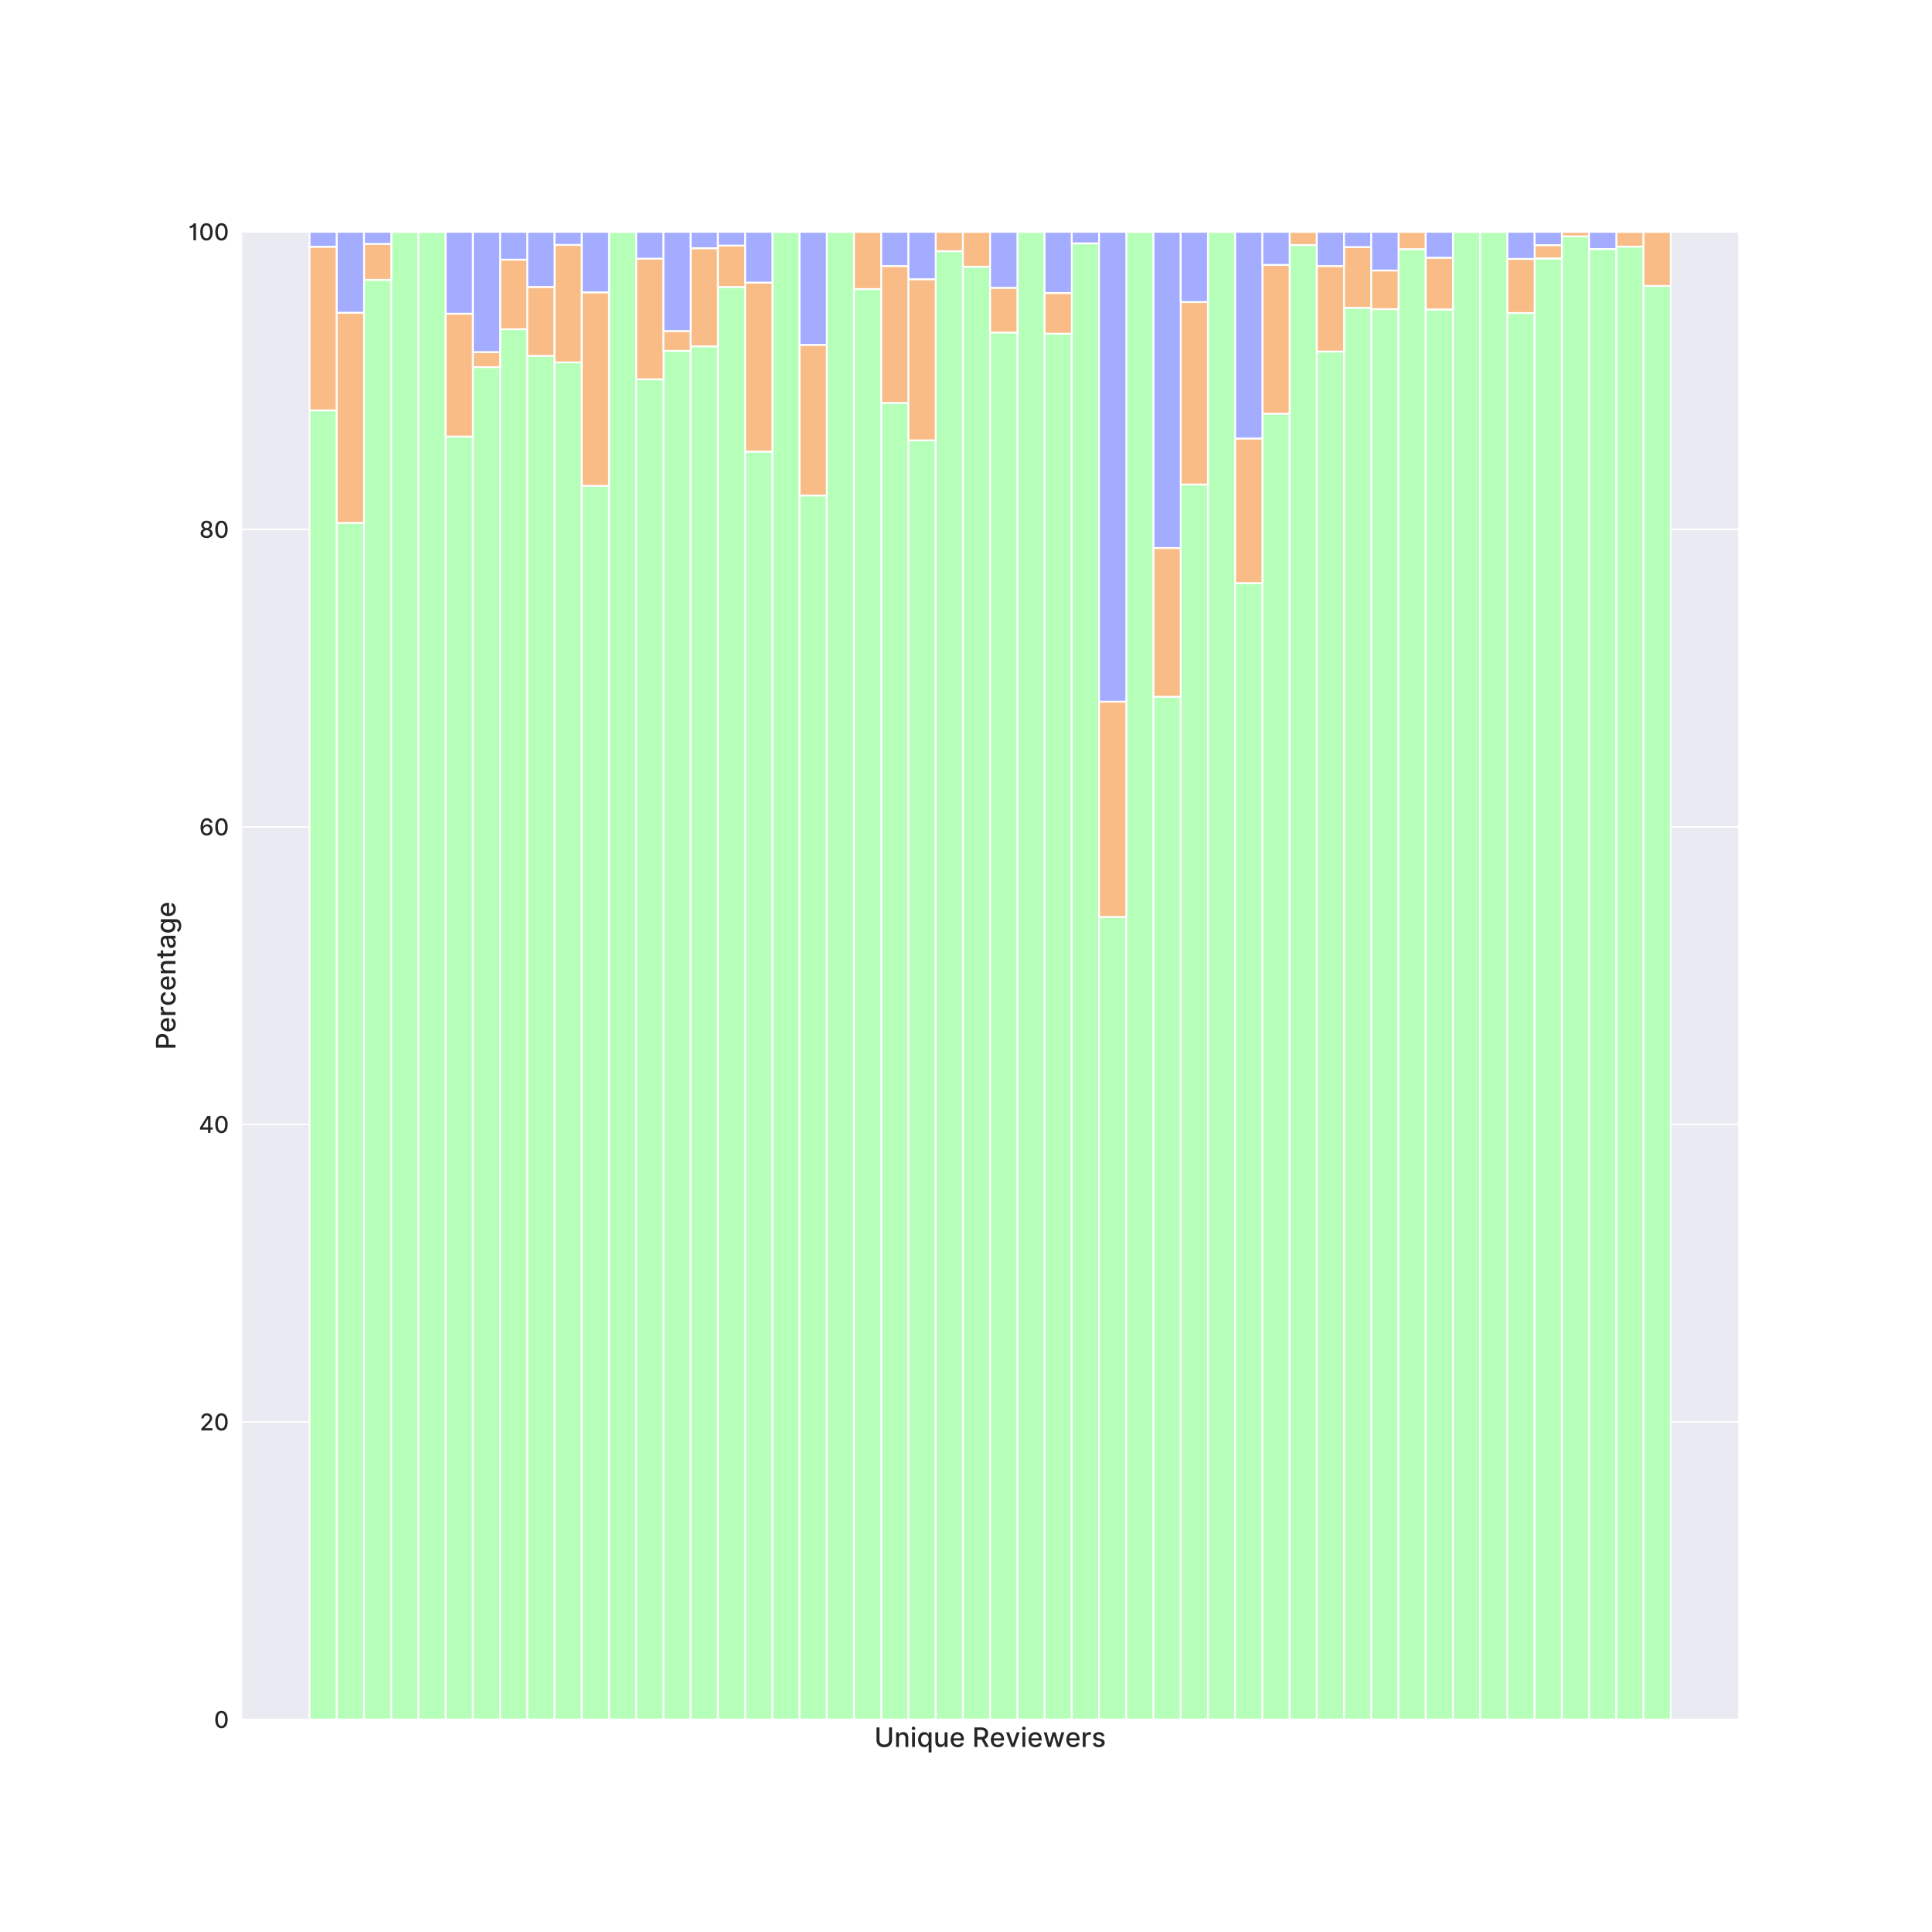 <?xml version="1.0" encoding="utf-8" standalone="no"?>
<!DOCTYPE svg PUBLIC "-//W3C//DTD SVG 1.1//EN"
  "http://www.w3.org/Graphics/SVG/1.1/DTD/svg11.dtd">
<!-- Created with matplotlib (https://matplotlib.org/) -->
<svg height="1080pt" version="1.1" viewBox="0 0 1080 1080" width="1080pt" xmlns="http://www.w3.org/2000/svg" xmlns:xlink="http://www.w3.org/1999/xlink">
 <defs>
  <style type="text/css">
*{stroke-linecap:butt;stroke-linejoin:round;}
  </style>
 </defs>
 <g id="figure_1">
  <g id="patch_1">
   <path d="M 0 1080 
L 1080 1080 
L 1080 0 
L 0 0 
z
" style="fill:#ffffff;"/>
  </g>
  <g id="axes_1">
   <g id="patch_2">
    <path d="M 135 961.2 
L 972 961.2 
L 972 129.6 
L 135 129.6 
z
" style="fill:#eaeaf2;"/>
   </g>
   <g id="matplotlib.axis_1">
    <g id="text_1">
     <!-- Unique Reviewers -->
     <defs>
      <path d="M 54.797 72.734 
L 54.797 24.781 
C 54.797 14.594 46.656 8.875 36.859 8.875 
C 27.125 8.875 18.969 14.594 18.969 24.781 
L 18.969 72.734 
L 7.984 72.734 
L 7.984 24.609 
C 7.984 8.203 20.781 -1.203 36.859 -1.203 
C 52.953 -1.203 65.766 8.203 65.766 24.609 
L 65.766 72.734 
z
" id="Inter-Medium-85"/>
      <path d="M 17.75 32.391 
C 17.75 41.094 23.078 46.062 30.469 46.062 
C 37.672 46.062 42.047 41.328 42.047 33.422 
L 42.047 0 
L 52.672 0 
L 52.672 34.688 
C 52.672 48.188 45.25 55.25 34.094 55.25 
C 25.891 55.25 20.531 51.453 18 45.672 
L 17.328 45.672 
L 17.328 54.547 
L 7.141 54.547 
L 7.141 0 
L 17.75 0 
z
" id="Inter-Medium-110"/>
      <path d="M 7.141 0 
L 17.75 0 
L 17.75 54.547 
L 7.141 54.547 
z
M 12.5 62.969 
C 16.156 62.969 19.219 65.797 19.219 69.281 
C 19.219 72.766 16.156 75.641 12.5 75.641 
C 8.812 75.641 5.797 72.766 5.797 69.281 
C 5.797 65.797 8.812 62.969 12.5 62.969 
z
" id="Inter-Medium-105"/>
      <path d="M 54.578 -20.453 
L 54.578 54.547 
L 44.219 54.547 
L 44.219 45.703 
L 43.328 45.703 
C 41.438 49.078 37.781 55.25 27.672 55.25 
C 14.484 55.25 4.766 44.844 4.766 27.172 
C 4.766 9.516 14.344 -1.062 27.562 -1.062 
C 37.5 -1.062 41.406 5 43.328 8.484 
L 43.969 8.484 
L 43.969 -20.453 
z
M 44.172 27.266 
C 44.172 15.797 39.062 7.984 29.938 7.984 
C 20.453 7.984 15.484 16.328 15.484 27.266 
C 15.484 38.109 20.312 46.234 29.938 46.234 
C 39.203 46.234 44.172 38.672 44.172 27.266 
z
" id="Inter-Medium-113"/>
      <path d="M 41.688 22.625 
C 41.734 13.359 34.844 8.953 28.875 8.953 
C 22.297 8.953 17.75 13.703 17.75 21.125 
L 17.75 54.547 
L 7.141 54.547 
L 7.141 19.844 
C 7.141 6.328 14.562 -0.703 25.031 -0.703 
C 33.234 -0.703 38.812 3.625 41.344 9.453 
L 41.906 9.453 
L 41.906 0 
L 52.344 0 
L 52.344 54.547 
L 41.688 54.547 
z
" id="Inter-Medium-117"/>
      <path d="M 30.641 -1.094 
C 42.547 -1.094 50.953 4.766 53.375 13.641 
L 43.328 15.453 
C 41.406 10.297 36.797 7.672 30.75 7.672 
C 21.656 7.672 15.562 13.562 15.266 24.078 
L 54.047 24.078 
L 54.047 27.844 
C 54.047 47.547 42.266 55.25 29.906 55.25 
C 14.703 55.25 4.688 43.672 4.688 26.922 
C 4.688 9.984 14.562 -1.094 30.641 -1.094 
z
M 15.312 32.031 
C 15.734 39.766 21.344 46.484 29.969 46.484 
C 38.219 46.484 43.609 40.375 43.641 32.031 
z
" id="Inter-Medium-101"/>
      <path id="Inter-Medium-32"/>
      <path d="M 7.984 0 
L 18.969 0 
L 18.969 27.516 
L 33.875 27.516 
C 34.125 27.516 34.344 27.516 34.594 27.516 
L 49.359 0 
L 61.859 0 
L 45.734 29.438 
C 54.656 32.734 59.094 40.156 59.094 49.922 
C 59.094 63.312 50.781 72.734 33.922 72.734 
L 7.984 72.734 
z
M 18.969 36.969 
L 18.969 63.312 
L 32.75 63.312 
C 43.578 63.312 48.047 58.172 48.047 49.922 
C 48.047 41.719 43.578 36.969 32.891 36.969 
z
" id="Inter-Medium-82"/>
      <path d="M 53.797 54.547 
L 42.406 54.547 
L 28.625 12.578 
L 28.062 12.578 
L 14.234 54.547 
L 2.844 54.547 
L 22.656 0 
L 34.016 0 
z
" id="Inter-Medium-118"/>
      <path d="M 18.969 0 
L 29.766 0 
L 40.844 39.375 
L 41.656 39.375 
L 52.734 0 
L 63.562 0 
L 79.578 54.547 
L 68.609 54.547 
L 57.984 14.672 
L 57.453 14.672 
L 46.812 54.547 
L 35.828 54.547 
L 25.109 14.484 
L 24.578 14.484 
L 13.891 54.547 
L 2.906 54.547 
z
" id="Inter-Medium-119"/>
      <path d="M 7.141 0 
L 17.75 0 
L 17.75 33.312 
C 17.75 40.406 23.266 45.562 30.609 45.562 
C 32.672 45.562 34.266 45.141 35.547 44.5 
L 38.953 53.375 
C 37.141 54.578 34.797 55.359 31.812 55.359 
C 25.359 55.359 19.953 51.734 17.969 45.875 
L 17.406 45.875 
L 17.406 54.547 
L 7.141 54.547 
z
" id="Inter-Medium-114"/>
      <path d="M 48.016 41.234 
C 45.812 49.719 39.172 55.25 27.375 55.25 
C 15.062 55.25 6.328 48.75 6.328 39.094 
C 6.328 31.359 11.016 26.203 21.234 23.938 
L 30.469 21.906 
C 35.719 20.734 38.172 18.391 38.172 14.984 
C 38.172 10.766 33.672 7.453 26.703 7.453 
C 20.344 7.453 16.266 10.188 14.984 15.547 
L 4.719 13.984 
C 6.5 4.328 14.531 -1.094 26.781 -1.094 
C 39.953 -1.094 49.078 5.891 49.078 15.766 
C 49.078 23.469 44.172 28.234 34.156 30.547 
L 25.5 32.531 
C 19.5 33.953 16.906 35.969 16.938 39.672 
C 16.906 43.859 21.453 46.844 27.484 46.844 
C 34.094 46.844 37.141 43.188 38.391 39.531 
z
" id="Inter-Medium-115"/>
     </defs>
     <g style="fill:#262626;" transform="translate(488.779 976.546)scale(0.15 -0.15)">
      <use xlink:href="#Inter-Medium-85"/>
      <use x="73.757" xlink:href="#Inter-Medium-110"/>
      <use x="133.487" xlink:href="#Inter-Medium-105"/>
      <use x="158.381" xlink:href="#Inter-Medium-113"/>
      <use x="220.099" xlink:href="#Inter-Medium-117"/>
      <use x="279.545" xlink:href="#Inter-Medium-101"/>
      <use x="338.281" xlink:href="#Inter-Medium-32"/>
      <use x="364.773" xlink:href="#Inter-Medium-82"/>
      <use x="429.261" xlink:href="#Inter-Medium-101"/>
      <use x="487.997" xlink:href="#Inter-Medium-118"/>
      <use x="544.638" xlink:href="#Inter-Medium-105"/>
      <use x="569.531" xlink:href="#Inter-Medium-101"/>
      <use x="628.267" xlink:href="#Inter-Medium-119"/>
      <use x="710.76" xlink:href="#Inter-Medium-101"/>
      <use x="769.496" xlink:href="#Inter-Medium-114"/>
      <use x="809.34" xlink:href="#Inter-Medium-115"/>
     </g>
    </g>
   </g>
   <g id="matplotlib.axis_2">
    <g id="ytick_1">
     <g id="line2d_1">
      <path clip-path="url(#pcdf37d5130)" d="M 135 961.2 
L 972 961.2 
" style="fill:none;stroke:#ffffff;stroke-linecap:round;stroke-width:0.8;"/>
     </g>
     <g id="text_2">
      <!-- 0 -->
      <defs>
       <path d="M 32.312 -1.203 
C 49.109 -1.203 58.953 12.5 58.953 36.328 
C 58.953 59.984 48.969 73.719 32.312 73.719 
C 15.625 73.719 5.688 60.016 5.641 36.328 
C 5.641 12.531 15.484 -1.172 32.312 -1.203 
z
M 32.312 8.281 
C 22.484 8.281 16.547 18.141 16.547 36.328 
C 16.578 54.438 22.516 64.422 32.312 64.422 
C 42.078 64.422 48.047 54.438 48.047 36.328 
C 48.047 18.141 42.125 8.281 32.312 8.281 
z
" id="Inter-Medium-48"/>
      </defs>
      <g style="fill:#262626;" transform="translate(119.603 965.928)scale(0.13 -0.13)">
       <use xlink:href="#Inter-Medium-48"/>
      </g>
     </g>
    </g>
    <g id="ytick_2">
     <g id="line2d_2">
      <path clip-path="url(#pcdf37d5130)" d="M 135 794.88 
L 972 794.88 
" style="fill:none;stroke:#ffffff;stroke-linecap:round;stroke-width:0.8;"/>
     </g>
     <g id="text_3">
      <!-- 20 -->
      <defs>
       <path d="M 7 0 
L 54.859 0 
L 54.859 9.406 
L 22.125 9.406 
L 22.125 9.938 
L 36.578 25.078 
C 49.891 38.531 53.688 44.953 53.688 53.094 
C 53.688 64.766 44.172 73.719 30.469 73.719 
C 16.875 73.719 6.922 64.922 6.922 51.641 
L 17.406 51.641 
C 17.359 59.453 22.406 64.562 30.25 64.562 
C 37.641 64.562 43.25 60.016 43.25 52.766 
C 43.25 46.344 39.422 41.719 31.609 33.453 
L 7 7.953 
z
" id="Inter-Medium-50"/>
      </defs>
      <g style="fill:#262626;" transform="translate(111.63 799.608)scale(0.13 -0.13)">
       <use xlink:href="#Inter-Medium-50"/>
       <use x="61.328" xlink:href="#Inter-Medium-48"/>
      </g>
     </g>
    </g>
    <g id="ytick_3">
     <g id="line2d_3">
      <path clip-path="url(#pcdf37d5130)" d="M 135 628.56 
L 972 628.56 
" style="fill:none;stroke:#ffffff;stroke-linecap:round;stroke-width:0.8;"/>
     </g>
     <g id="text_4">
      <!-- 40 -->
      <defs>
       <path d="M 5.469 14.203 
L 39.953 14.203 
L 39.953 0 
L 50.422 0 
L 50.422 14.203 
L 60.047 14.203 
L 60.047 23.516 
L 50.422 23.516 
L 50.422 72.734 
L 36.891 72.734 
L 5.469 23.078 
z
M 40.016 23.516 
L 16.969 23.516 
L 16.969 24.078 
L 39.453 59.656 
L 40.016 59.656 
z
" id="Inter-Medium-52"/>
      </defs>
      <g style="fill:#262626;" transform="translate(111.1 633.288)scale(0.13 -0.13)">
       <use xlink:href="#Inter-Medium-52"/>
       <use x="65.412" xlink:href="#Inter-Medium-48"/>
      </g>
     </g>
    </g>
    <g id="ytick_4">
     <g id="line2d_4">
      <path clip-path="url(#pcdf37d5130)" d="M 135 462.24 
L 972 462.24 
" style="fill:none;stroke:#ffffff;stroke-linecap:round;stroke-width:0.8;"/>
     </g>
     <g id="text_5">
      <!-- 60 -->
      <defs>
       <path d="M 32.391 -1 
C 47.594 -1.141 57.672 9.797 57.641 23.75 
C 57.672 37.672 47.547 47.656 34.938 47.656 
C 27.281 47.656 20.641 43.969 16.906 37.812 
L 16.375 37.812 
C 16.406 54.516 22.656 64.281 33.312 64.281 
C 40.312 64.281 44.703 60.047 46.203 53.828 
L 57.031 53.828 
C 55.359 65.516 46.312 73.906 33.312 73.906 
C 16.406 73.906 5.859 59.375 5.859 33.906 
C 5.859 7.141 19.469 -0.891 32.391 -1 
z
M 32.359 8.234 
C 23.906 8.234 17.719 15.344 17.719 23.516 
C 17.75 31.641 24.219 38.75 32.594 38.75 
C 40.906 38.75 47.016 32.031 46.984 23.609 
C 47.016 15.016 40.656 8.234 32.359 8.234 
z
" id="Inter-Medium-54"/>
      </defs>
      <g style="fill:#262626;" transform="translate(111.34 466.968)scale(0.13 -0.13)">
       <use xlink:href="#Inter-Medium-54"/>
       <use x="63.565" xlink:href="#Inter-Medium-48"/>
      </g>
     </g>
    </g>
    <g id="ytick_5">
     <g id="line2d_5">
      <path clip-path="url(#pcdf37d5130)" d="M 135 295.92 
L 972 295.92 
" style="fill:none;stroke:#ffffff;stroke-linecap:round;stroke-width:0.8;"/>
     </g>
     <g id="text_6">
      <!-- 80 -->
      <defs>
       <path d="M 31.578 -1 
C 46.703 -1 57.391 7.594 57.453 19.391 
C 57.391 28.547 50.953 36.25 42.828 37.719 
L 42.828 38.141 
C 49.891 39.844 54.688 46.484 54.766 54.328 
C 54.688 65.453 44.891 73.719 31.578 73.719 
C 18.109 73.719 8.312 65.453 8.375 54.328 
C 8.312 46.516 13.109 39.844 20.312 38.141 
L 20.312 37.719 
C 12.047 36.25 5.609 28.547 5.688 19.391 
C 5.609 7.594 16.297 -1 31.578 -1 
z
M 31.578 7.984 
C 22.484 7.984 16.734 12.812 16.797 20.094 
C 16.734 27.656 22.984 33.062 31.578 33.062 
C 40.016 33.062 46.266 27.656 46.344 20.094 
C 46.266 12.812 40.562 7.984 31.578 7.984 
z
M 31.578 41.828 
C 24.219 41.828 19 46.484 19.078 53.406 
C 19 60.234 24.047 64.734 31.578 64.734 
C 38.953 64.734 44 60.234 44.078 53.406 
C 44 46.484 38.812 41.828 31.578 41.828 
z
" id="Inter-Medium-56"/>
      </defs>
      <g style="fill:#262626;" transform="translate(111.395 300.648)scale(0.13 -0.13)">
       <use xlink:href="#Inter-Medium-56"/>
       <use x="63.139" xlink:href="#Inter-Medium-48"/>
      </g>
     </g>
    </g>
    <g id="ytick_6">
     <g id="line2d_6">
      <path clip-path="url(#pcdf37d5130)" d="M 135 129.6 
L 972 129.6 
" style="fill:none;stroke:#ffffff;stroke-linecap:round;stroke-width:0.8;"/>
     </g>
     <g id="text_7">
      <!-- 100 -->
      <defs>
       <path d="M 32.562 72.734 
L 22.344 72.734 
C 21.953 70.734 16.406 61.547 5.797 61.547 
L 5.797 52.516 
C 14.031 52.516 19.75 55.781 20.953 57.922 
L 21.562 57.922 
L 21.562 0 
L 32.562 0 
z
" id="Inter-Medium-49"/>
      </defs>
      <g style="fill:#262626;" transform="translate(105.323 134.328)scale(0.13 -0.13)">
       <use xlink:href="#Inter-Medium-49"/>
       <use x="45.241" xlink:href="#Inter-Medium-48"/>
       <use x="109.837" xlink:href="#Inter-Medium-48"/>
      </g>
     </g>
    </g>
    <g id="text_8">
     <!-- Percentage -->
     <defs>
      <path d="M 7.984 0 
L 18.969 0 
L 18.969 25.562 
L 33.875 25.562 
C 50.75 25.562 59.094 35.766 59.094 49.188 
C 59.094 62.578 50.812 72.734 33.922 72.734 
L 7.984 72.734 
z
M 18.969 34.875 
L 18.969 63.312 
L 32.75 63.312 
C 43.609 63.312 48.047 57.422 48.047 49.188 
C 48.047 40.938 43.609 34.875 32.891 34.875 
z
" id="Inter-Medium-80"/>
      <path d="M 30.109 -1.094 
C 43 -1.094 51.344 6.641 52.516 17.266 
L 42.188 17.266 
C 40.844 11.359 36.266 7.891 30.188 7.891 
C 21.203 7.891 15.406 15.375 15.406 27.266 
C 15.406 38.953 21.312 46.312 30.188 46.312 
C 36.938 46.312 41.047 42.047 42.188 36.938 
L 52.516 36.938 
C 51.391 47.938 42.406 55.25 30.016 55.25 
C 14.625 55.25 4.688 43.672 4.688 27.031 
C 4.688 10.578 14.281 -1.094 30.109 -1.094 
z
" id="Inter-Medium-99"/>
      <path d="M 32.594 54.547 
L 21.422 54.547 
L 21.422 67.609 
L 10.797 67.609 
L 10.797 54.547 
L 2.812 54.547 
L 2.812 46.016 
L 10.797 46.016 
L 10.797 13.812 
C 10.766 3.906 18.328 -0.891 26.703 -0.703 
C 30.078 -0.672 32.359 -0.031 33.594 0.422 
L 31.672 9.203 
C 30.969 9.062 29.656 8.734 27.953 8.734 
C 24.5 8.734 21.422 9.875 21.422 16.016 
L 21.422 46.016 
L 32.594 46.016 
z
" id="Inter-Medium-116"/>
      <path d="M 23.016 -1.203 
C 32.031 -1.203 37.109 3.375 39.141 7.453 
L 39.562 7.453 
L 39.562 0 
L 49.938 0 
L 49.938 36.219 
C 49.938 52.094 37.438 55.25 28.766 55.25 
C 18.891 55.25 9.797 51.281 6.25 41.328 
L 16.234 39.062 
C 17.797 42.938 21.766 46.656 28.906 46.656 
C 35.766 46.656 39.281 43.078 39.281 36.891 
L 39.281 36.641 
C 39.281 32.781 35.297 32.844 25.5 31.719 
C 15.172 30.5 4.578 27.812 4.578 15.406 
C 4.578 4.688 12.641 -1.203 23.016 -1.203 
z
M 25.328 7.312 
C 19.312 7.312 14.984 10.016 14.984 15.266 
C 14.984 20.953 20.031 22.969 26.172 23.797 
C 29.625 24.25 37.781 25.172 39.312 26.703 
L 39.312 19.672 
C 39.312 13.203 34.156 7.312 25.328 7.312 
z
" id="Inter-Medium-97"/>
      <path d="M 30.016 -21.484 
C 43.891 -21.484 54.625 -15.125 54.625 -1.203 
L 54.625 54.547 
L 44.219 54.547 
L 44.219 45.703 
L 43.438 45.703 
C 41.547 49.078 37.781 55.25 27.625 55.25 
C 14.453 55.25 4.766 44.844 4.766 27.484 
C 4.766 10.078 14.672 0.812 27.562 0.812 
C 37.578 0.812 41.438 6.469 43.359 9.938 
L 44.031 9.938 
L 44.031 -0.781 
C 44.031 -9.203 38.172 -12.922 30.109 -12.922 
C 21.266 -12.922 17.828 -8.484 15.953 -5.469 
L 6.812 -9.234 
C 9.703 -15.797 16.969 -21.484 30.016 -21.484 
z
M 29.906 9.625 
C 20.422 9.625 15.484 16.906 15.484 27.625 
C 15.484 38.109 20.312 46.234 29.906 46.234 
C 39.172 46.234 44.141 38.672 44.141 27.625 
C 44.141 16.375 39.062 9.625 29.906 9.625 
z
" id="Inter-Medium-103"/>
     </defs>
     <g style="fill:#262626;" transform="translate(98.1 586.823)rotate(-90)scale(0.15 -0.15)">
      <use xlink:href="#Inter-Medium-80"/>
      <use x="63.92" xlink:href="#Inter-Medium-101"/>
      <use x="122.656" xlink:href="#Inter-Medium-114"/>
      <use x="162.5" xlink:href="#Inter-Medium-99"/>
      <use x="219.283" xlink:href="#Inter-Medium-101"/>
      <use x="278.019" xlink:href="#Inter-Medium-110"/>
      <use x="337.749" xlink:href="#Inter-Medium-116"/>
      <use x="374.929" xlink:href="#Inter-Medium-97"/>
      <use x="431.854" xlink:href="#Inter-Medium-103"/>
      <use x="493.573" xlink:href="#Inter-Medium-101"/>
     </g>
    </g>
   </g>
   <g id="patch_3">
    <path clip-path="url(#pcdf37d5130)" d="M 173.045 961.2 
L 188.264 961.2 
L 188.264 229.392 
L 173.045 229.392 
z
" style="fill:#b5ffb9;stroke:#ffffff;stroke-linejoin:miter;"/>
   </g>
   <g id="patch_4">
    <path clip-path="url(#pcdf37d5130)" d="M 188.264 961.2 
L 203.482 961.2 
L 203.482 292.304 
L 188.264 292.304 
z
" style="fill:#b5ffb9;stroke:#ffffff;stroke-linejoin:miter;"/>
   </g>
   <g id="patch_5">
    <path clip-path="url(#pcdf37d5130)" d="M 203.482 961.2 
L 218.7 961.2 
L 218.7 156.426 
L 203.482 156.426 
z
" style="fill:#b5ffb9;stroke:#ffffff;stroke-linejoin:miter;"/>
   </g>
   <g id="patch_6">
    <path clip-path="url(#pcdf37d5130)" d="M 218.7 961.2 
L 233.918 961.2 
L 233.918 129.6 
L 218.7 129.6 
z
" style="fill:#b5ffb9;stroke:#ffffff;stroke-linejoin:miter;"/>
   </g>
   <g id="patch_7">
    <path clip-path="url(#pcdf37d5130)" d="M 233.918 961.2 
L 249.136 961.2 
L 249.136 129.6 
L 233.918 129.6 
z
" style="fill:#b5ffb9;stroke:#ffffff;stroke-linejoin:miter;"/>
   </g>
   <g id="patch_8">
    <path clip-path="url(#pcdf37d5130)" d="M 249.136 961.2 
L 264.355 961.2 
L 264.355 244.04 
L 249.136 244.04 
z
" style="fill:#b5ffb9;stroke:#ffffff;stroke-linejoin:miter;"/>
   </g>
   <g id="patch_9">
    <path clip-path="url(#pcdf37d5130)" d="M 264.355 961.2 
L 279.573 961.2 
L 279.573 205.2 
L 264.355 205.2 
z
" style="fill:#b5ffb9;stroke:#ffffff;stroke-linejoin:miter;"/>
   </g>
   <g id="patch_10">
    <path clip-path="url(#pcdf37d5130)" d="M 279.573 961.2 
L 294.791 961.2 
L 294.791 184.004 
L 279.573 184.004 
z
" style="fill:#b5ffb9;stroke:#ffffff;stroke-linejoin:miter;"/>
   </g>
   <g id="patch_11">
    <path clip-path="url(#pcdf37d5130)" d="M 294.791 961.2 
L 310.009 961.2 
L 310.009 198.9 
L 294.791 198.9 
z
" style="fill:#b5ffb9;stroke:#ffffff;stroke-linejoin:miter;"/>
   </g>
   <g id="patch_12">
    <path clip-path="url(#pcdf37d5130)" d="M 310.009 961.2 
L 325.227 961.2 
L 325.227 202.547 
L 310.009 202.547 
z
" style="fill:#b5ffb9;stroke:#ffffff;stroke-linejoin:miter;"/>
   </g>
   <g id="patch_13">
    <path clip-path="url(#pcdf37d5130)" d="M 325.227 961.2 
L 340.445 961.2 
L 340.445 271.58 
L 325.227 271.58 
z
" style="fill:#b5ffb9;stroke:#ffffff;stroke-linejoin:miter;"/>
   </g>
   <g id="patch_14">
    <path clip-path="url(#pcdf37d5130)" d="M 340.445 961.2 
L 355.664 961.2 
L 355.664 129.6 
L 340.445 129.6 
z
" style="fill:#b5ffb9;stroke:#ffffff;stroke-linejoin:miter;"/>
   </g>
   <g id="patch_15">
    <path clip-path="url(#pcdf37d5130)" d="M 355.664 961.2 
L 370.882 961.2 
L 370.882 212.011 
L 355.664 212.011 
z
" style="fill:#b5ffb9;stroke:#ffffff;stroke-linejoin:miter;"/>
   </g>
   <g id="patch_16">
    <path clip-path="url(#pcdf37d5130)" d="M 370.882 961.2 
L 386.1 961.2 
L 386.1 196.128 
L 370.882 196.128 
z
" style="fill:#b5ffb9;stroke:#ffffff;stroke-linejoin:miter;"/>
   </g>
   <g id="patch_17">
    <path clip-path="url(#pcdf37d5130)" d="M 386.1 961.2 
L 401.318 961.2 
L 401.318 193.569 
L 386.1 193.569 
z
" style="fill:#b5ffb9;stroke:#ffffff;stroke-linejoin:miter;"/>
   </g>
   <g id="patch_18">
    <path clip-path="url(#pcdf37d5130)" d="M 401.318 961.2 
L 416.536 961.2 
L 416.536 160.4 
L 401.318 160.4 
z
" style="fill:#b5ffb9;stroke:#ffffff;stroke-linejoin:miter;"/>
   </g>
   <g id="patch_19">
    <path clip-path="url(#pcdf37d5130)" d="M 416.536 961.2 
L 431.755 961.2 
L 431.755 252.45 
L 416.536 252.45 
z
" style="fill:#b5ffb9;stroke:#ffffff;stroke-linejoin:miter;"/>
   </g>
   <g id="patch_20">
    <path clip-path="url(#pcdf37d5130)" d="M 431.755 961.2 
L 446.973 961.2 
L 446.973 129.6 
L 431.755 129.6 
z
" style="fill:#b5ffb9;stroke:#ffffff;stroke-linejoin:miter;"/>
   </g>
   <g id="patch_21">
    <path clip-path="url(#pcdf37d5130)" d="M 446.973 961.2 
L 462.191 961.2 
L 462.191 276.972 
L 446.973 276.972 
z
" style="fill:#b5ffb9;stroke:#ffffff;stroke-linejoin:miter;"/>
   </g>
   <g id="patch_22">
    <path clip-path="url(#pcdf37d5130)" d="M 462.191 961.2 
L 477.409 961.2 
L 477.409 129.6 
L 462.191 129.6 
z
" style="fill:#b5ffb9;stroke:#ffffff;stroke-linejoin:miter;"/>
   </g>
   <g id="patch_23">
    <path clip-path="url(#pcdf37d5130)" d="M 477.409 961.2 
L 492.627 961.2 
L 492.627 161.585 
L 477.409 161.585 
z
" style="fill:#b5ffb9;stroke:#ffffff;stroke-linejoin:miter;"/>
   </g>
   <g id="patch_24">
    <path clip-path="url(#pcdf37d5130)" d="M 492.627 961.2 
L 507.845 961.2 
L 507.845 225.186 
L 492.627 225.186 
z
" style="fill:#b5ffb9;stroke:#ffffff;stroke-linejoin:miter;"/>
   </g>
   <g id="patch_25">
    <path clip-path="url(#pcdf37d5130)" d="M 507.845 961.2 
L 523.064 961.2 
L 523.064 246.13 
L 507.845 246.13 
z
" style="fill:#b5ffb9;stroke:#ffffff;stroke-linejoin:miter;"/>
   </g>
   <g id="patch_26">
    <path clip-path="url(#pcdf37d5130)" d="M 523.064 961.2 
L 538.282 961.2 
L 538.282 140.4 
L 523.064 140.4 
z
" style="fill:#b5ffb9;stroke:#ffffff;stroke-linejoin:miter;"/>
   </g>
   <g id="patch_27">
    <path clip-path="url(#pcdf37d5130)" d="M 538.282 961.2 
L 553.5 961.2 
L 553.5 149.091 
L 538.282 149.091 
z
" style="fill:#b5ffb9;stroke:#ffffff;stroke-linejoin:miter;"/>
   </g>
   <g id="patch_28">
    <path clip-path="url(#pcdf37d5130)" d="M 553.5 961.2 
L 568.718 961.2 
L 568.718 185.874 
L 553.5 185.874 
z
" style="fill:#b5ffb9;stroke:#ffffff;stroke-linejoin:miter;"/>
   </g>
   <g id="patch_29">
    <path clip-path="url(#pcdf37d5130)" d="M 568.718 961.2 
L 583.936 961.2 
L 583.936 129.6 
L 568.718 129.6 
z
" style="fill:#b5ffb9;stroke:#ffffff;stroke-linejoin:miter;"/>
   </g>
   <g id="patch_30">
    <path clip-path="url(#pcdf37d5130)" d="M 583.936 961.2 
L 599.155 961.2 
L 599.155 186.559 
L 583.936 186.559 
z
" style="fill:#b5ffb9;stroke:#ffffff;stroke-linejoin:miter;"/>
   </g>
   <g id="patch_31">
    <path clip-path="url(#pcdf37d5130)" d="M 599.155 961.2 
L 614.373 961.2 
L 614.373 136.047 
L 599.155 136.047 
z
" style="fill:#b5ffb9;stroke:#ffffff;stroke-linejoin:miter;"/>
   </g>
   <g id="patch_32">
    <path clip-path="url(#pcdf37d5130)" d="M 614.373 961.2 
L 629.591 961.2 
L 629.591 512.574 
L 614.373 512.574 
z
" style="fill:#b5ffb9;stroke:#ffffff;stroke-linejoin:miter;"/>
   </g>
   <g id="patch_33">
    <path clip-path="url(#pcdf37d5130)" d="M 629.591 961.2 
L 644.809 961.2 
L 644.809 129.6 
L 629.591 129.6 
z
" style="fill:#b5ffb9;stroke:#ffffff;stroke-linejoin:miter;"/>
   </g>
   <g id="patch_34">
    <path clip-path="url(#pcdf37d5130)" d="M 644.809 961.2 
L 660.027 961.2 
L 660.027 389.475 
L 644.809 389.475 
z
" style="fill:#b5ffb9;stroke:#ffffff;stroke-linejoin:miter;"/>
   </g>
   <g id="patch_35">
    <path clip-path="url(#pcdf37d5130)" d="M 660.027 961.2 
L 675.245 961.2 
L 675.245 270.815 
L 660.027 270.815 
z
" style="fill:#b5ffb9;stroke:#ffffff;stroke-linejoin:miter;"/>
   </g>
   <g id="patch_36">
    <path clip-path="url(#pcdf37d5130)" d="M 675.245 961.2 
L 690.464 961.2 
L 690.464 129.6 
L 675.245 129.6 
z
" style="fill:#b5ffb9;stroke:#ffffff;stroke-linejoin:miter;"/>
   </g>
   <g id="patch_37">
    <path clip-path="url(#pcdf37d5130)" d="M 690.464 961.2 
L 705.682 961.2 
L 705.682 325.95 
L 690.464 325.95 
z
" style="fill:#b5ffb9;stroke:#ffffff;stroke-linejoin:miter;"/>
   </g>
   <g id="patch_38">
    <path clip-path="url(#pcdf37d5130)" d="M 705.682 961.2 
L 720.9 961.2 
L 720.9 231.24 
L 705.682 231.24 
z
" style="fill:#b5ffb9;stroke:#ffffff;stroke-linejoin:miter;"/>
   </g>
   <g id="patch_39">
    <path clip-path="url(#pcdf37d5130)" d="M 720.9 961.2 
L 736.118 961.2 
L 736.118 136.959 
L 720.9 136.959 
z
" style="fill:#b5ffb9;stroke:#ffffff;stroke-linejoin:miter;"/>
   </g>
   <g id="patch_40">
    <path clip-path="url(#pcdf37d5130)" d="M 736.118 961.2 
L 751.336 961.2 
L 751.336 196.51 
L 736.118 196.51 
z
" style="fill:#b5ffb9;stroke:#ffffff;stroke-linejoin:miter;"/>
   </g>
   <g id="patch_41">
    <path clip-path="url(#pcdf37d5130)" d="M 751.336 961.2 
L 766.555 961.2 
L 766.555 172.029 
L 751.336 172.029 
z
" style="fill:#b5ffb9;stroke:#ffffff;stroke-linejoin:miter;"/>
   </g>
   <g id="patch_42">
    <path clip-path="url(#pcdf37d5130)" d="M 766.555 961.2 
L 781.773 961.2 
L 781.773 172.8 
L 766.555 172.8 
z
" style="fill:#b5ffb9;stroke:#ffffff;stroke-linejoin:miter;"/>
   </g>
   <g id="patch_43">
    <path clip-path="url(#pcdf37d5130)" d="M 781.773 961.2 
L 796.991 961.2 
L 796.991 139.27 
L 781.773 139.27 
z
" style="fill:#b5ffb9;stroke:#ffffff;stroke-linejoin:miter;"/>
   </g>
   <g id="patch_44">
    <path clip-path="url(#pcdf37d5130)" d="M 796.991 961.2 
L 812.209 961.2 
L 812.209 172.988 
L 796.991 172.988 
z
" style="fill:#b5ffb9;stroke:#ffffff;stroke-linejoin:miter;"/>
   </g>
   <g id="patch_45">
    <path clip-path="url(#pcdf37d5130)" d="M 812.209 961.2 
L 827.427 961.2 
L 827.427 129.6 
L 812.209 129.6 
z
" style="fill:#b5ffb9;stroke:#ffffff;stroke-linejoin:miter;"/>
   </g>
   <g id="patch_46">
    <path clip-path="url(#pcdf37d5130)" d="M 827.427 961.2 
L 842.645 961.2 
L 842.645 129.6 
L 827.427 129.6 
z
" style="fill:#b5ffb9;stroke:#ffffff;stroke-linejoin:miter;"/>
   </g>
   <g id="patch_47">
    <path clip-path="url(#pcdf37d5130)" d="M 842.645 961.2 
L 857.864 961.2 
L 857.864 174.96 
L 842.645 174.96 
z
" style="fill:#b5ffb9;stroke:#ffffff;stroke-linejoin:miter;"/>
   </g>
   <g id="patch_48">
    <path clip-path="url(#pcdf37d5130)" d="M 857.864 961.2 
L 873.082 961.2 
L 873.082 144.45 
L 857.864 144.45 
z
" style="fill:#b5ffb9;stroke:#ffffff;stroke-linejoin:miter;"/>
   </g>
   <g id="patch_49">
    <path clip-path="url(#pcdf37d5130)" d="M 873.082 961.2 
L 888.3 961.2 
L 888.3 132.112 
L 873.082 132.112 
z
" style="fill:#b5ffb9;stroke:#ffffff;stroke-linejoin:miter;"/>
   </g>
   <g id="patch_50">
    <path clip-path="url(#pcdf37d5130)" d="M 888.3 961.2 
L 903.518 961.2 
L 903.518 139.159 
L 888.3 139.159 
z
" style="fill:#b5ffb9;stroke:#ffffff;stroke-linejoin:miter;"/>
   </g>
   <g id="patch_51">
    <path clip-path="url(#pcdf37d5130)" d="M 903.518 961.2 
L 918.736 961.2 
L 918.736 137.834 
L 903.518 137.834 
z
" style="fill:#b5ffb9;stroke:#ffffff;stroke-linejoin:miter;"/>
   </g>
   <g id="patch_52">
    <path clip-path="url(#pcdf37d5130)" d="M 918.736 961.2 
L 933.955 961.2 
L 933.955 159.84 
L 918.736 159.84 
z
" style="fill:#b5ffb9;stroke:#ffffff;stroke-linejoin:miter;"/>
   </g>
   <g id="patch_53">
    <path clip-path="url(#pcdf37d5130)" d="M 173.045 229.392 
L 188.264 229.392 
L 188.264 137.916 
L 173.045 137.916 
z
" style="fill:#f9bc86;stroke:#ffffff;stroke-linejoin:miter;"/>
   </g>
   <g id="patch_54">
    <path clip-path="url(#pcdf37d5130)" d="M 188.264 292.304 
L 203.482 292.304 
L 203.482 174.796 
L 188.264 174.796 
z
" style="fill:#f9bc86;stroke:#ffffff;stroke-linejoin:miter;"/>
   </g>
   <g id="patch_55">
    <path clip-path="url(#pcdf37d5130)" d="M 203.482 156.426 
L 218.7 156.426 
L 218.7 136.306 
L 203.482 136.306 
z
" style="fill:#f9bc86;stroke:#ffffff;stroke-linejoin:miter;"/>
   </g>
   <g id="patch_56">
    <path clip-path="url(#pcdf37d5130)" d="M 218.7 129.6 
L 233.918 129.6 
L 233.918 129.6 
L 218.7 129.6 
z
" style="fill:#f9bc86;stroke:#ffffff;stroke-linejoin:miter;"/>
   </g>
   <g id="patch_57">
    <path clip-path="url(#pcdf37d5130)" d="M 233.918 129.6 
L 249.136 129.6 
L 249.136 129.6 
L 233.918 129.6 
z
" style="fill:#f9bc86;stroke:#ffffff;stroke-linejoin:miter;"/>
   </g>
   <g id="patch_58">
    <path clip-path="url(#pcdf37d5130)" d="M 249.136 244.04 
L 264.355 244.04 
L 264.355 175.376 
L 249.136 175.376 
z
" style="fill:#f9bc86;stroke:#ffffff;stroke-linejoin:miter;"/>
   </g>
   <g id="patch_59">
    <path clip-path="url(#pcdf37d5130)" d="M 264.355 205.2 
L 279.573 205.2 
L 279.573 196.8 
L 264.355 196.8 
z
" style="fill:#f9bc86;stroke:#ffffff;stroke-linejoin:miter;"/>
   </g>
   <g id="patch_60">
    <path clip-path="url(#pcdf37d5130)" d="M 279.573 184.004 
L 294.791 184.004 
L 294.791 145.144 
L 279.573 145.144 
z
" style="fill:#f9bc86;stroke:#ffffff;stroke-linejoin:miter;"/>
   </g>
   <g id="patch_61">
    <path clip-path="url(#pcdf37d5130)" d="M 294.791 198.9 
L 310.009 198.9 
L 310.009 160.4 
L 294.791 160.4 
z
" style="fill:#f9bc86;stroke:#ffffff;stroke-linejoin:miter;"/>
   </g>
   <g id="patch_62">
    <path clip-path="url(#pcdf37d5130)" d="M 310.009 202.547 
L 325.227 202.547 
L 325.227 136.895 
L 310.009 136.895 
z
" style="fill:#f9bc86;stroke:#ffffff;stroke-linejoin:miter;"/>
   </g>
   <g id="patch_63">
    <path clip-path="url(#pcdf37d5130)" d="M 325.227 271.58 
L 340.445 271.58 
L 340.445 163.405 
L 325.227 163.405 
z
" style="fill:#f9bc86;stroke:#ffffff;stroke-linejoin:miter;"/>
   </g>
   <g id="patch_64">
    <path clip-path="url(#pcdf37d5130)" d="M 340.445 129.6 
L 355.664 129.6 
L 355.664 129.6 
L 340.445 129.6 
z
" style="fill:#f9bc86;stroke:#ffffff;stroke-linejoin:miter;"/>
   </g>
   <g id="patch_65">
    <path clip-path="url(#pcdf37d5130)" d="M 355.664 212.011 
L 370.882 212.011 
L 370.882 144.584 
L 355.664 144.584 
z
" style="fill:#f9bc86;stroke:#ffffff;stroke-linejoin:miter;"/>
   </g>
   <g id="patch_66">
    <path clip-path="url(#pcdf37d5130)" d="M 370.882 196.128 
L 386.1 196.128 
L 386.1 185.04 
L 370.882 185.04 
z
" style="fill:#f9bc86;stroke:#ffffff;stroke-linejoin:miter;"/>
   </g>
   <g id="patch_67">
    <path clip-path="url(#pcdf37d5130)" d="M 386.1 193.569 
L 401.318 193.569 
L 401.318 138.738 
L 386.1 138.738 
z
" style="fill:#f9bc86;stroke:#ffffff;stroke-linejoin:miter;"/>
   </g>
   <g id="patch_68">
    <path clip-path="url(#pcdf37d5130)" d="M 401.318 160.4 
L 416.536 160.4 
L 416.536 137.3 
L 401.318 137.3 
z
" style="fill:#f9bc86;stroke:#ffffff;stroke-linejoin:miter;"/>
   </g>
   <g id="patch_69">
    <path clip-path="url(#pcdf37d5130)" d="M 416.536 252.45 
L 431.755 252.45 
L 431.755 157.95 
L 416.536 157.95 
z
" style="fill:#f9bc86;stroke:#ffffff;stroke-linejoin:miter;"/>
   </g>
   <g id="patch_70">
    <path clip-path="url(#pcdf37d5130)" d="M 431.755 129.6 
L 446.973 129.6 
L 446.973 129.6 
L 431.755 129.6 
z
" style="fill:#f9bc86;stroke:#ffffff;stroke-linejoin:miter;"/>
   </g>
   <g id="patch_71">
    <path clip-path="url(#pcdf37d5130)" d="M 446.973 276.972 
L 462.191 276.972 
L 462.191 192.759 
L 446.973 192.759 
z
" style="fill:#f9bc86;stroke:#ffffff;stroke-linejoin:miter;"/>
   </g>
   <g id="patch_72">
    <path clip-path="url(#pcdf37d5130)" d="M 462.191 129.6 
L 477.409 129.6 
L 477.409 129.6 
L 462.191 129.6 
z
" style="fill:#f9bc86;stroke:#ffffff;stroke-linejoin:miter;"/>
   </g>
   <g id="patch_73">
    <path clip-path="url(#pcdf37d5130)" d="M 477.409 161.585 
L 492.627 161.585 
L 492.627 129.6 
L 477.409 129.6 
z
" style="fill:#f9bc86;stroke:#ffffff;stroke-linejoin:miter;"/>
   </g>
   <g id="patch_74">
    <path clip-path="url(#pcdf37d5130)" d="M 492.627 225.186 
L 507.845 225.186 
L 507.845 148.717 
L 492.627 148.717 
z
" style="fill:#f9bc86;stroke:#ffffff;stroke-linejoin:miter;"/>
   </g>
   <g id="patch_75">
    <path clip-path="url(#pcdf37d5130)" d="M 507.845 246.13 
L 523.064 246.13 
L 523.064 156.084 
L 507.845 156.084 
z
" style="fill:#f9bc86;stroke:#ffffff;stroke-linejoin:miter;"/>
   </g>
   <g id="patch_76">
    <path clip-path="url(#pcdf37d5130)" d="M 523.064 140.4 
L 538.282 140.4 
L 538.282 129.6 
L 523.064 129.6 
z
" style="fill:#f9bc86;stroke:#ffffff;stroke-linejoin:miter;"/>
   </g>
   <g id="patch_77">
    <path clip-path="url(#pcdf37d5130)" d="M 538.282 149.091 
L 553.5 149.091 
L 553.5 129.6 
L 538.282 129.6 
z
" style="fill:#f9bc86;stroke:#ffffff;stroke-linejoin:miter;"/>
   </g>
   <g id="patch_78">
    <path clip-path="url(#pcdf37d5130)" d="M 553.5 185.874 
L 568.718 185.874 
L 568.718 160.863 
L 553.5 160.863 
z
" style="fill:#f9bc86;stroke:#ffffff;stroke-linejoin:miter;"/>
   </g>
   <g id="patch_79">
    <path clip-path="url(#pcdf37d5130)" d="M 568.718 129.6 
L 583.936 129.6 
L 583.936 129.6 
L 568.718 129.6 
z
" style="fill:#f9bc86;stroke:#ffffff;stroke-linejoin:miter;"/>
   </g>
   <g id="patch_80">
    <path clip-path="url(#pcdf37d5130)" d="M 583.936 186.559 
L 599.155 186.559 
L 599.155 163.775 
L 583.936 163.775 
z
" style="fill:#f9bc86;stroke:#ffffff;stroke-linejoin:miter;"/>
   </g>
   <g id="patch_81">
    <path clip-path="url(#pcdf37d5130)" d="M 599.155 136.047 
L 614.373 136.047 
L 614.373 136.047 
L 599.155 136.047 
z
" style="fill:#f9bc86;stroke:#ffffff;stroke-linejoin:miter;"/>
   </g>
   <g id="patch_82">
    <path clip-path="url(#pcdf37d5130)" d="M 614.373 512.574 
L 629.591 512.574 
L 629.591 392.211 
L 614.373 392.211 
z
" style="fill:#f9bc86;stroke:#ffffff;stroke-linejoin:miter;"/>
   </g>
   <g id="patch_83">
    <path clip-path="url(#pcdf37d5130)" d="M 629.591 129.6 
L 644.809 129.6 
L 644.809 129.6 
L 629.591 129.6 
z
" style="fill:#f9bc86;stroke:#ffffff;stroke-linejoin:miter;"/>
   </g>
   <g id="patch_84">
    <path clip-path="url(#pcdf37d5130)" d="M 644.809 389.475 
L 660.027 389.475 
L 660.027 306.315 
L 644.809 306.315 
z
" style="fill:#f9bc86;stroke:#ffffff;stroke-linejoin:miter;"/>
   </g>
   <g id="patch_85">
    <path clip-path="url(#pcdf37d5130)" d="M 660.027 270.815 
L 675.245 270.815 
L 675.245 168.826 
L 660.027 168.826 
z
" style="fill:#f9bc86;stroke:#ffffff;stroke-linejoin:miter;"/>
   </g>
   <g id="patch_86">
    <path clip-path="url(#pcdf37d5130)" d="M 675.245 129.6 
L 690.464 129.6 
L 690.464 129.6 
L 675.245 129.6 
z
" style="fill:#f9bc86;stroke:#ffffff;stroke-linejoin:miter;"/>
   </g>
   <g id="patch_87">
    <path clip-path="url(#pcdf37d5130)" d="M 690.464 325.95 
L 705.682 325.95 
L 705.682 245.1 
L 690.464 245.1 
z
" style="fill:#f9bc86;stroke:#ffffff;stroke-linejoin:miter;"/>
   </g>
   <g id="patch_88">
    <path clip-path="url(#pcdf37d5130)" d="M 705.682 231.24 
L 720.9 231.24 
L 720.9 148.08 
L 705.682 148.08 
z
" style="fill:#f9bc86;stroke:#ffffff;stroke-linejoin:miter;"/>
   </g>
   <g id="patch_89">
    <path clip-path="url(#pcdf37d5130)" d="M 720.9 136.959 
L 736.118 136.959 
L 736.118 129.6 
L 720.9 129.6 
z
" style="fill:#f9bc86;stroke:#ffffff;stroke-linejoin:miter;"/>
   </g>
   <g id="patch_90">
    <path clip-path="url(#pcdf37d5130)" d="M 736.118 196.51 
L 751.336 196.51 
L 751.336 148.717 
L 736.118 148.717 
z
" style="fill:#f9bc86;stroke:#ffffff;stroke-linejoin:miter;"/>
   </g>
   <g id="patch_91">
    <path clip-path="url(#pcdf37d5130)" d="M 751.336 172.029 
L 766.555 172.029 
L 766.555 138.086 
L 751.336 138.086 
z
" style="fill:#f9bc86;stroke:#ffffff;stroke-linejoin:miter;"/>
   </g>
   <g id="patch_92">
    <path clip-path="url(#pcdf37d5130)" d="M 766.555 172.8 
L 781.773 172.8 
L 781.773 151.2 
L 766.555 151.2 
z
" style="fill:#f9bc86;stroke:#ffffff;stroke-linejoin:miter;"/>
   </g>
   <g id="patch_93">
    <path clip-path="url(#pcdf37d5130)" d="M 781.773 139.27 
L 796.991 139.27 
L 796.991 129.6 
L 781.773 129.6 
z
" style="fill:#f9bc86;stroke:#ffffff;stroke-linejoin:miter;"/>
   </g>
   <g id="patch_94">
    <path clip-path="url(#pcdf37d5130)" d="M 796.991 172.988 
L 812.209 172.988 
L 812.209 144.063 
L 796.991 144.063 
z
" style="fill:#f9bc86;stroke:#ffffff;stroke-linejoin:miter;"/>
   </g>
   <g id="patch_95">
    <path clip-path="url(#pcdf37d5130)" d="M 812.209 129.6 
L 827.427 129.6 
L 827.427 129.6 
L 812.209 129.6 
z
" style="fill:#f9bc86;stroke:#ffffff;stroke-linejoin:miter;"/>
   </g>
   <g id="patch_96">
    <path clip-path="url(#pcdf37d5130)" d="M 827.427 129.6 
L 842.645 129.6 
L 842.645 129.6 
L 827.427 129.6 
z
" style="fill:#f9bc86;stroke:#ffffff;stroke-linejoin:miter;"/>
   </g>
   <g id="patch_97">
    <path clip-path="url(#pcdf37d5130)" d="M 842.645 174.96 
L 857.864 174.96 
L 857.864 144.72 
L 842.645 144.72 
z
" style="fill:#f9bc86;stroke:#ffffff;stroke-linejoin:miter;"/>
   </g>
   <g id="patch_98">
    <path clip-path="url(#pcdf37d5130)" d="M 857.864 144.45 
L 873.082 144.45 
L 873.082 137.025 
L 857.864 137.025 
z
" style="fill:#f9bc86;stroke:#ffffff;stroke-linejoin:miter;"/>
   </g>
   <g id="patch_99">
    <path clip-path="url(#pcdf37d5130)" d="M 873.082 132.112 
L 888.3 132.112 
L 888.3 129.6 
L 873.082 129.6 
z
" style="fill:#f9bc86;stroke:#ffffff;stroke-linejoin:miter;"/>
   </g>
   <g id="patch_100">
    <path clip-path="url(#pcdf37d5130)" d="M 888.3 139.159 
L 903.518 139.159 
L 903.518 139.159 
L 888.3 139.159 
z
" style="fill:#f9bc86;stroke:#ffffff;stroke-linejoin:miter;"/>
   </g>
   <g id="patch_101">
    <path clip-path="url(#pcdf37d5130)" d="M 903.518 137.834 
L 918.736 137.834 
L 918.736 129.6 
L 903.518 129.6 
z
" style="fill:#f9bc86;stroke:#ffffff;stroke-linejoin:miter;"/>
   </g>
   <g id="patch_102">
    <path clip-path="url(#pcdf37d5130)" d="M 918.736 159.84 
L 933.955 159.84 
L 933.955 129.6 
L 918.736 129.6 
z
" style="fill:#f9bc86;stroke:#ffffff;stroke-linejoin:miter;"/>
   </g>
   <g id="patch_103">
    <path clip-path="url(#pcdf37d5130)" d="M 173.045 137.916 
L 188.264 137.916 
L 188.264 129.6 
L 173.045 129.6 
z
" style="fill:#a3acff;stroke:#ffffff;stroke-linejoin:miter;"/>
   </g>
   <g id="patch_104">
    <path clip-path="url(#pcdf37d5130)" d="M 188.264 174.796 
L 203.482 174.796 
L 203.482 129.6 
L 188.264 129.6 
z
" style="fill:#a3acff;stroke:#ffffff;stroke-linejoin:miter;"/>
   </g>
   <g id="patch_105">
    <path clip-path="url(#pcdf37d5130)" d="M 203.482 136.306 
L 218.7 136.306 
L 218.7 129.6 
L 203.482 129.6 
z
" style="fill:#a3acff;stroke:#ffffff;stroke-linejoin:miter;"/>
   </g>
   <g id="patch_106">
    <path clip-path="url(#pcdf37d5130)" d="M 218.7 129.6 
L 233.918 129.6 
L 233.918 129.6 
L 218.7 129.6 
z
" style="fill:#a3acff;stroke:#ffffff;stroke-linejoin:miter;"/>
   </g>
   <g id="patch_107">
    <path clip-path="url(#pcdf37d5130)" d="M 233.918 129.6 
L 249.136 129.6 
L 249.136 129.6 
L 233.918 129.6 
z
" style="fill:#a3acff;stroke:#ffffff;stroke-linejoin:miter;"/>
   </g>
   <g id="patch_108">
    <path clip-path="url(#pcdf37d5130)" d="M 249.136 175.376 
L 264.355 175.376 
L 264.355 129.6 
L 249.136 129.6 
z
" style="fill:#a3acff;stroke:#ffffff;stroke-linejoin:miter;"/>
   </g>
   <g id="patch_109">
    <path clip-path="url(#pcdf37d5130)" d="M 264.355 196.8 
L 279.573 196.8 
L 279.573 129.6 
L 264.355 129.6 
z
" style="fill:#a3acff;stroke:#ffffff;stroke-linejoin:miter;"/>
   </g>
   <g id="patch_110">
    <path clip-path="url(#pcdf37d5130)" d="M 279.573 145.144 
L 294.791 145.144 
L 294.791 129.6 
L 279.573 129.6 
z
" style="fill:#a3acff;stroke:#ffffff;stroke-linejoin:miter;"/>
   </g>
   <g id="patch_111">
    <path clip-path="url(#pcdf37d5130)" d="M 294.791 160.4 
L 310.009 160.4 
L 310.009 129.6 
L 294.791 129.6 
z
" style="fill:#a3acff;stroke:#ffffff;stroke-linejoin:miter;"/>
   </g>
   <g id="patch_112">
    <path clip-path="url(#pcdf37d5130)" d="M 310.009 136.895 
L 325.227 136.895 
L 325.227 129.6 
L 310.009 129.6 
z
" style="fill:#a3acff;stroke:#ffffff;stroke-linejoin:miter;"/>
   </g>
   <g id="patch_113">
    <path clip-path="url(#pcdf37d5130)" d="M 325.227 163.405 
L 340.445 163.405 
L 340.445 129.6 
L 325.227 129.6 
z
" style="fill:#a3acff;stroke:#ffffff;stroke-linejoin:miter;"/>
   </g>
   <g id="patch_114">
    <path clip-path="url(#pcdf37d5130)" d="M 340.445 129.6 
L 355.664 129.6 
L 355.664 129.6 
L 340.445 129.6 
z
" style="fill:#a3acff;stroke:#ffffff;stroke-linejoin:miter;"/>
   </g>
   <g id="patch_115">
    <path clip-path="url(#pcdf37d5130)" d="M 355.664 144.584 
L 370.882 144.584 
L 370.882 129.6 
L 355.664 129.6 
z
" style="fill:#a3acff;stroke:#ffffff;stroke-linejoin:miter;"/>
   </g>
   <g id="patch_116">
    <path clip-path="url(#pcdf37d5130)" d="M 370.882 185.04 
L 386.1 185.04 
L 386.1 129.6 
L 370.882 129.6 
z
" style="fill:#a3acff;stroke:#ffffff;stroke-linejoin:miter;"/>
   </g>
   <g id="patch_117">
    <path clip-path="url(#pcdf37d5130)" d="M 386.1 138.738 
L 401.318 138.738 
L 401.318 129.6 
L 386.1 129.6 
z
" style="fill:#a3acff;stroke:#ffffff;stroke-linejoin:miter;"/>
   </g>
   <g id="patch_118">
    <path clip-path="url(#pcdf37d5130)" d="M 401.318 137.3 
L 416.536 137.3 
L 416.536 129.6 
L 401.318 129.6 
z
" style="fill:#a3acff;stroke:#ffffff;stroke-linejoin:miter;"/>
   </g>
   <g id="patch_119">
    <path clip-path="url(#pcdf37d5130)" d="M 416.536 157.95 
L 431.755 157.95 
L 431.755 129.6 
L 416.536 129.6 
z
" style="fill:#a3acff;stroke:#ffffff;stroke-linejoin:miter;"/>
   </g>
   <g id="patch_120">
    <path clip-path="url(#pcdf37d5130)" d="M 431.755 129.6 
L 446.973 129.6 
L 446.973 129.6 
L 431.755 129.6 
z
" style="fill:#a3acff;stroke:#ffffff;stroke-linejoin:miter;"/>
   </g>
   <g id="patch_121">
    <path clip-path="url(#pcdf37d5130)" d="M 446.973 192.759 
L 462.191 192.759 
L 462.191 129.6 
L 446.973 129.6 
z
" style="fill:#a3acff;stroke:#ffffff;stroke-linejoin:miter;"/>
   </g>
   <g id="patch_122">
    <path clip-path="url(#pcdf37d5130)" d="M 462.191 129.6 
L 477.409 129.6 
L 477.409 129.6 
L 462.191 129.6 
z
" style="fill:#a3acff;stroke:#ffffff;stroke-linejoin:miter;"/>
   </g>
   <g id="patch_123">
    <path clip-path="url(#pcdf37d5130)" d="M 477.409 129.6 
L 492.627 129.6 
L 492.627 129.6 
L 477.409 129.6 
z
" style="fill:#a3acff;stroke:#ffffff;stroke-linejoin:miter;"/>
   </g>
   <g id="patch_124">
    <path clip-path="url(#pcdf37d5130)" d="M 492.627 148.717 
L 507.845 148.717 
L 507.845 129.6 
L 492.627 129.6 
z
" style="fill:#a3acff;stroke:#ffffff;stroke-linejoin:miter;"/>
   </g>
   <g id="patch_125">
    <path clip-path="url(#pcdf37d5130)" d="M 507.845 156.084 
L 523.064 156.084 
L 523.064 129.6 
L 507.845 129.6 
z
" style="fill:#a3acff;stroke:#ffffff;stroke-linejoin:miter;"/>
   </g>
   <g id="patch_126">
    <path clip-path="url(#pcdf37d5130)" d="M 523.064 129.6 
L 538.282 129.6 
L 538.282 129.6 
L 523.064 129.6 
z
" style="fill:#a3acff;stroke:#ffffff;stroke-linejoin:miter;"/>
   </g>
   <g id="patch_127">
    <path clip-path="url(#pcdf37d5130)" d="M 538.282 129.6 
L 553.5 129.6 
L 553.5 129.6 
L 538.282 129.6 
z
" style="fill:#a3acff;stroke:#ffffff;stroke-linejoin:miter;"/>
   </g>
   <g id="patch_128">
    <path clip-path="url(#pcdf37d5130)" d="M 553.5 160.863 
L 568.718 160.863 
L 568.718 129.6 
L 553.5 129.6 
z
" style="fill:#a3acff;stroke:#ffffff;stroke-linejoin:miter;"/>
   </g>
   <g id="patch_129">
    <path clip-path="url(#pcdf37d5130)" d="M 568.718 129.6 
L 583.936 129.6 
L 583.936 129.6 
L 568.718 129.6 
z
" style="fill:#a3acff;stroke:#ffffff;stroke-linejoin:miter;"/>
   </g>
   <g id="patch_130">
    <path clip-path="url(#pcdf37d5130)" d="M 583.936 163.775 
L 599.155 163.775 
L 599.155 129.6 
L 583.936 129.6 
z
" style="fill:#a3acff;stroke:#ffffff;stroke-linejoin:miter;"/>
   </g>
   <g id="patch_131">
    <path clip-path="url(#pcdf37d5130)" d="M 599.155 136.047 
L 614.373 136.047 
L 614.373 129.6 
L 599.155 129.6 
z
" style="fill:#a3acff;stroke:#ffffff;stroke-linejoin:miter;"/>
   </g>
   <g id="patch_132">
    <path clip-path="url(#pcdf37d5130)" d="M 614.373 392.211 
L 629.591 392.211 
L 629.591 129.6 
L 614.373 129.6 
z
" style="fill:#a3acff;stroke:#ffffff;stroke-linejoin:miter;"/>
   </g>
   <g id="patch_133">
    <path clip-path="url(#pcdf37d5130)" d="M 629.591 129.6 
L 644.809 129.6 
L 644.809 129.6 
L 629.591 129.6 
z
" style="fill:#a3acff;stroke:#ffffff;stroke-linejoin:miter;"/>
   </g>
   <g id="patch_134">
    <path clip-path="url(#pcdf37d5130)" d="M 644.809 306.315 
L 660.027 306.315 
L 660.027 129.6 
L 644.809 129.6 
z
" style="fill:#a3acff;stroke:#ffffff;stroke-linejoin:miter;"/>
   </g>
   <g id="patch_135">
    <path clip-path="url(#pcdf37d5130)" d="M 660.027 168.826 
L 675.245 168.826 
L 675.245 129.6 
L 660.027 129.6 
z
" style="fill:#a3acff;stroke:#ffffff;stroke-linejoin:miter;"/>
   </g>
   <g id="patch_136">
    <path clip-path="url(#pcdf37d5130)" d="M 675.245 129.6 
L 690.464 129.6 
L 690.464 129.6 
L 675.245 129.6 
z
" style="fill:#a3acff;stroke:#ffffff;stroke-linejoin:miter;"/>
   </g>
   <g id="patch_137">
    <path clip-path="url(#pcdf37d5130)" d="M 690.464 245.1 
L 705.682 245.1 
L 705.682 129.6 
L 690.464 129.6 
z
" style="fill:#a3acff;stroke:#ffffff;stroke-linejoin:miter;"/>
   </g>
   <g id="patch_138">
    <path clip-path="url(#pcdf37d5130)" d="M 705.682 148.08 
L 720.9 148.08 
L 720.9 129.6 
L 705.682 129.6 
z
" style="fill:#a3acff;stroke:#ffffff;stroke-linejoin:miter;"/>
   </g>
   <g id="patch_139">
    <path clip-path="url(#pcdf37d5130)" d="M 720.9 129.6 
L 736.118 129.6 
L 736.118 129.6 
L 720.9 129.6 
z
" style="fill:#a3acff;stroke:#ffffff;stroke-linejoin:miter;"/>
   </g>
   <g id="patch_140">
    <path clip-path="url(#pcdf37d5130)" d="M 736.118 148.717 
L 751.336 148.717 
L 751.336 129.6 
L 736.118 129.6 
z
" style="fill:#a3acff;stroke:#ffffff;stroke-linejoin:miter;"/>
   </g>
   <g id="patch_141">
    <path clip-path="url(#pcdf37d5130)" d="M 751.336 138.086 
L 766.555 138.086 
L 766.555 129.6 
L 751.336 129.6 
z
" style="fill:#a3acff;stroke:#ffffff;stroke-linejoin:miter;"/>
   </g>
   <g id="patch_142">
    <path clip-path="url(#pcdf37d5130)" d="M 766.555 151.2 
L 781.773 151.2 
L 781.773 129.6 
L 766.555 129.6 
z
" style="fill:#a3acff;stroke:#ffffff;stroke-linejoin:miter;"/>
   </g>
   <g id="patch_143">
    <path clip-path="url(#pcdf37d5130)" d="M 781.773 129.6 
L 796.991 129.6 
L 796.991 129.6 
L 781.773 129.6 
z
" style="fill:#a3acff;stroke:#ffffff;stroke-linejoin:miter;"/>
   </g>
   <g id="patch_144">
    <path clip-path="url(#pcdf37d5130)" d="M 796.991 144.063 
L 812.209 144.063 
L 812.209 129.6 
L 796.991 129.6 
z
" style="fill:#a3acff;stroke:#ffffff;stroke-linejoin:miter;"/>
   </g>
   <g id="patch_145">
    <path clip-path="url(#pcdf37d5130)" d="M 812.209 129.6 
L 827.427 129.6 
L 827.427 129.6 
L 812.209 129.6 
z
" style="fill:#a3acff;stroke:#ffffff;stroke-linejoin:miter;"/>
   </g>
   <g id="patch_146">
    <path clip-path="url(#pcdf37d5130)" d="M 827.427 129.6 
L 842.645 129.6 
L 842.645 129.6 
L 827.427 129.6 
z
" style="fill:#a3acff;stroke:#ffffff;stroke-linejoin:miter;"/>
   </g>
   <g id="patch_147">
    <path clip-path="url(#pcdf37d5130)" d="M 842.645 144.72 
L 857.864 144.72 
L 857.864 129.6 
L 842.645 129.6 
z
" style="fill:#a3acff;stroke:#ffffff;stroke-linejoin:miter;"/>
   </g>
   <g id="patch_148">
    <path clip-path="url(#pcdf37d5130)" d="M 857.864 137.025 
L 873.082 137.025 
L 873.082 129.6 
L 857.864 129.6 
z
" style="fill:#a3acff;stroke:#ffffff;stroke-linejoin:miter;"/>
   </g>
   <g id="patch_149">
    <path clip-path="url(#pcdf37d5130)" d="M 873.082 129.6 
L 888.3 129.6 
L 888.3 129.6 
L 873.082 129.6 
z
" style="fill:#a3acff;stroke:#ffffff;stroke-linejoin:miter;"/>
   </g>
   <g id="patch_150">
    <path clip-path="url(#pcdf37d5130)" d="M 888.3 139.159 
L 903.518 139.159 
L 903.518 129.6 
L 888.3 129.6 
z
" style="fill:#a3acff;stroke:#ffffff;stroke-linejoin:miter;"/>
   </g>
   <g id="patch_151">
    <path clip-path="url(#pcdf37d5130)" d="M 903.518 129.6 
L 918.736 129.6 
L 918.736 129.6 
L 903.518 129.6 
z
" style="fill:#a3acff;stroke:#ffffff;stroke-linejoin:miter;"/>
   </g>
   <g id="patch_152">
    <path clip-path="url(#pcdf37d5130)" d="M 918.736 129.6 
L 933.955 129.6 
L 933.955 129.6 
L 918.736 129.6 
z
" style="fill:#a3acff;stroke:#ffffff;stroke-linejoin:miter;"/>
   </g>
   <g id="patch_153">
    <path d="M 135 961.2 
L 135 129.6 
" style="fill:none;stroke:#ffffff;stroke-linecap:square;stroke-linejoin:miter;stroke-width:0.8;"/>
   </g>
   <g id="patch_154">
    <path d="M 972 961.2 
L 972 129.6 
" style="fill:none;stroke:#ffffff;stroke-linecap:square;stroke-linejoin:miter;stroke-width:0.8;"/>
   </g>
   <g id="patch_155">
    <path d="M 135 961.2 
L 972 961.2 
" style="fill:none;stroke:#ffffff;stroke-linecap:square;stroke-linejoin:miter;stroke-width:0.8;"/>
   </g>
   <g id="patch_156">
    <path d="M 135 129.6 
L 972 129.6 
" style="fill:none;stroke:#ffffff;stroke-linecap:square;stroke-linejoin:miter;stroke-width:0.8;"/>
   </g>
  </g>
 </g>
 <defs>
  <clipPath id="pcdf37d5130">
   <rect height="831.6" width="837" x="135" y="129.6"/>
  </clipPath>
 </defs>
</svg>
